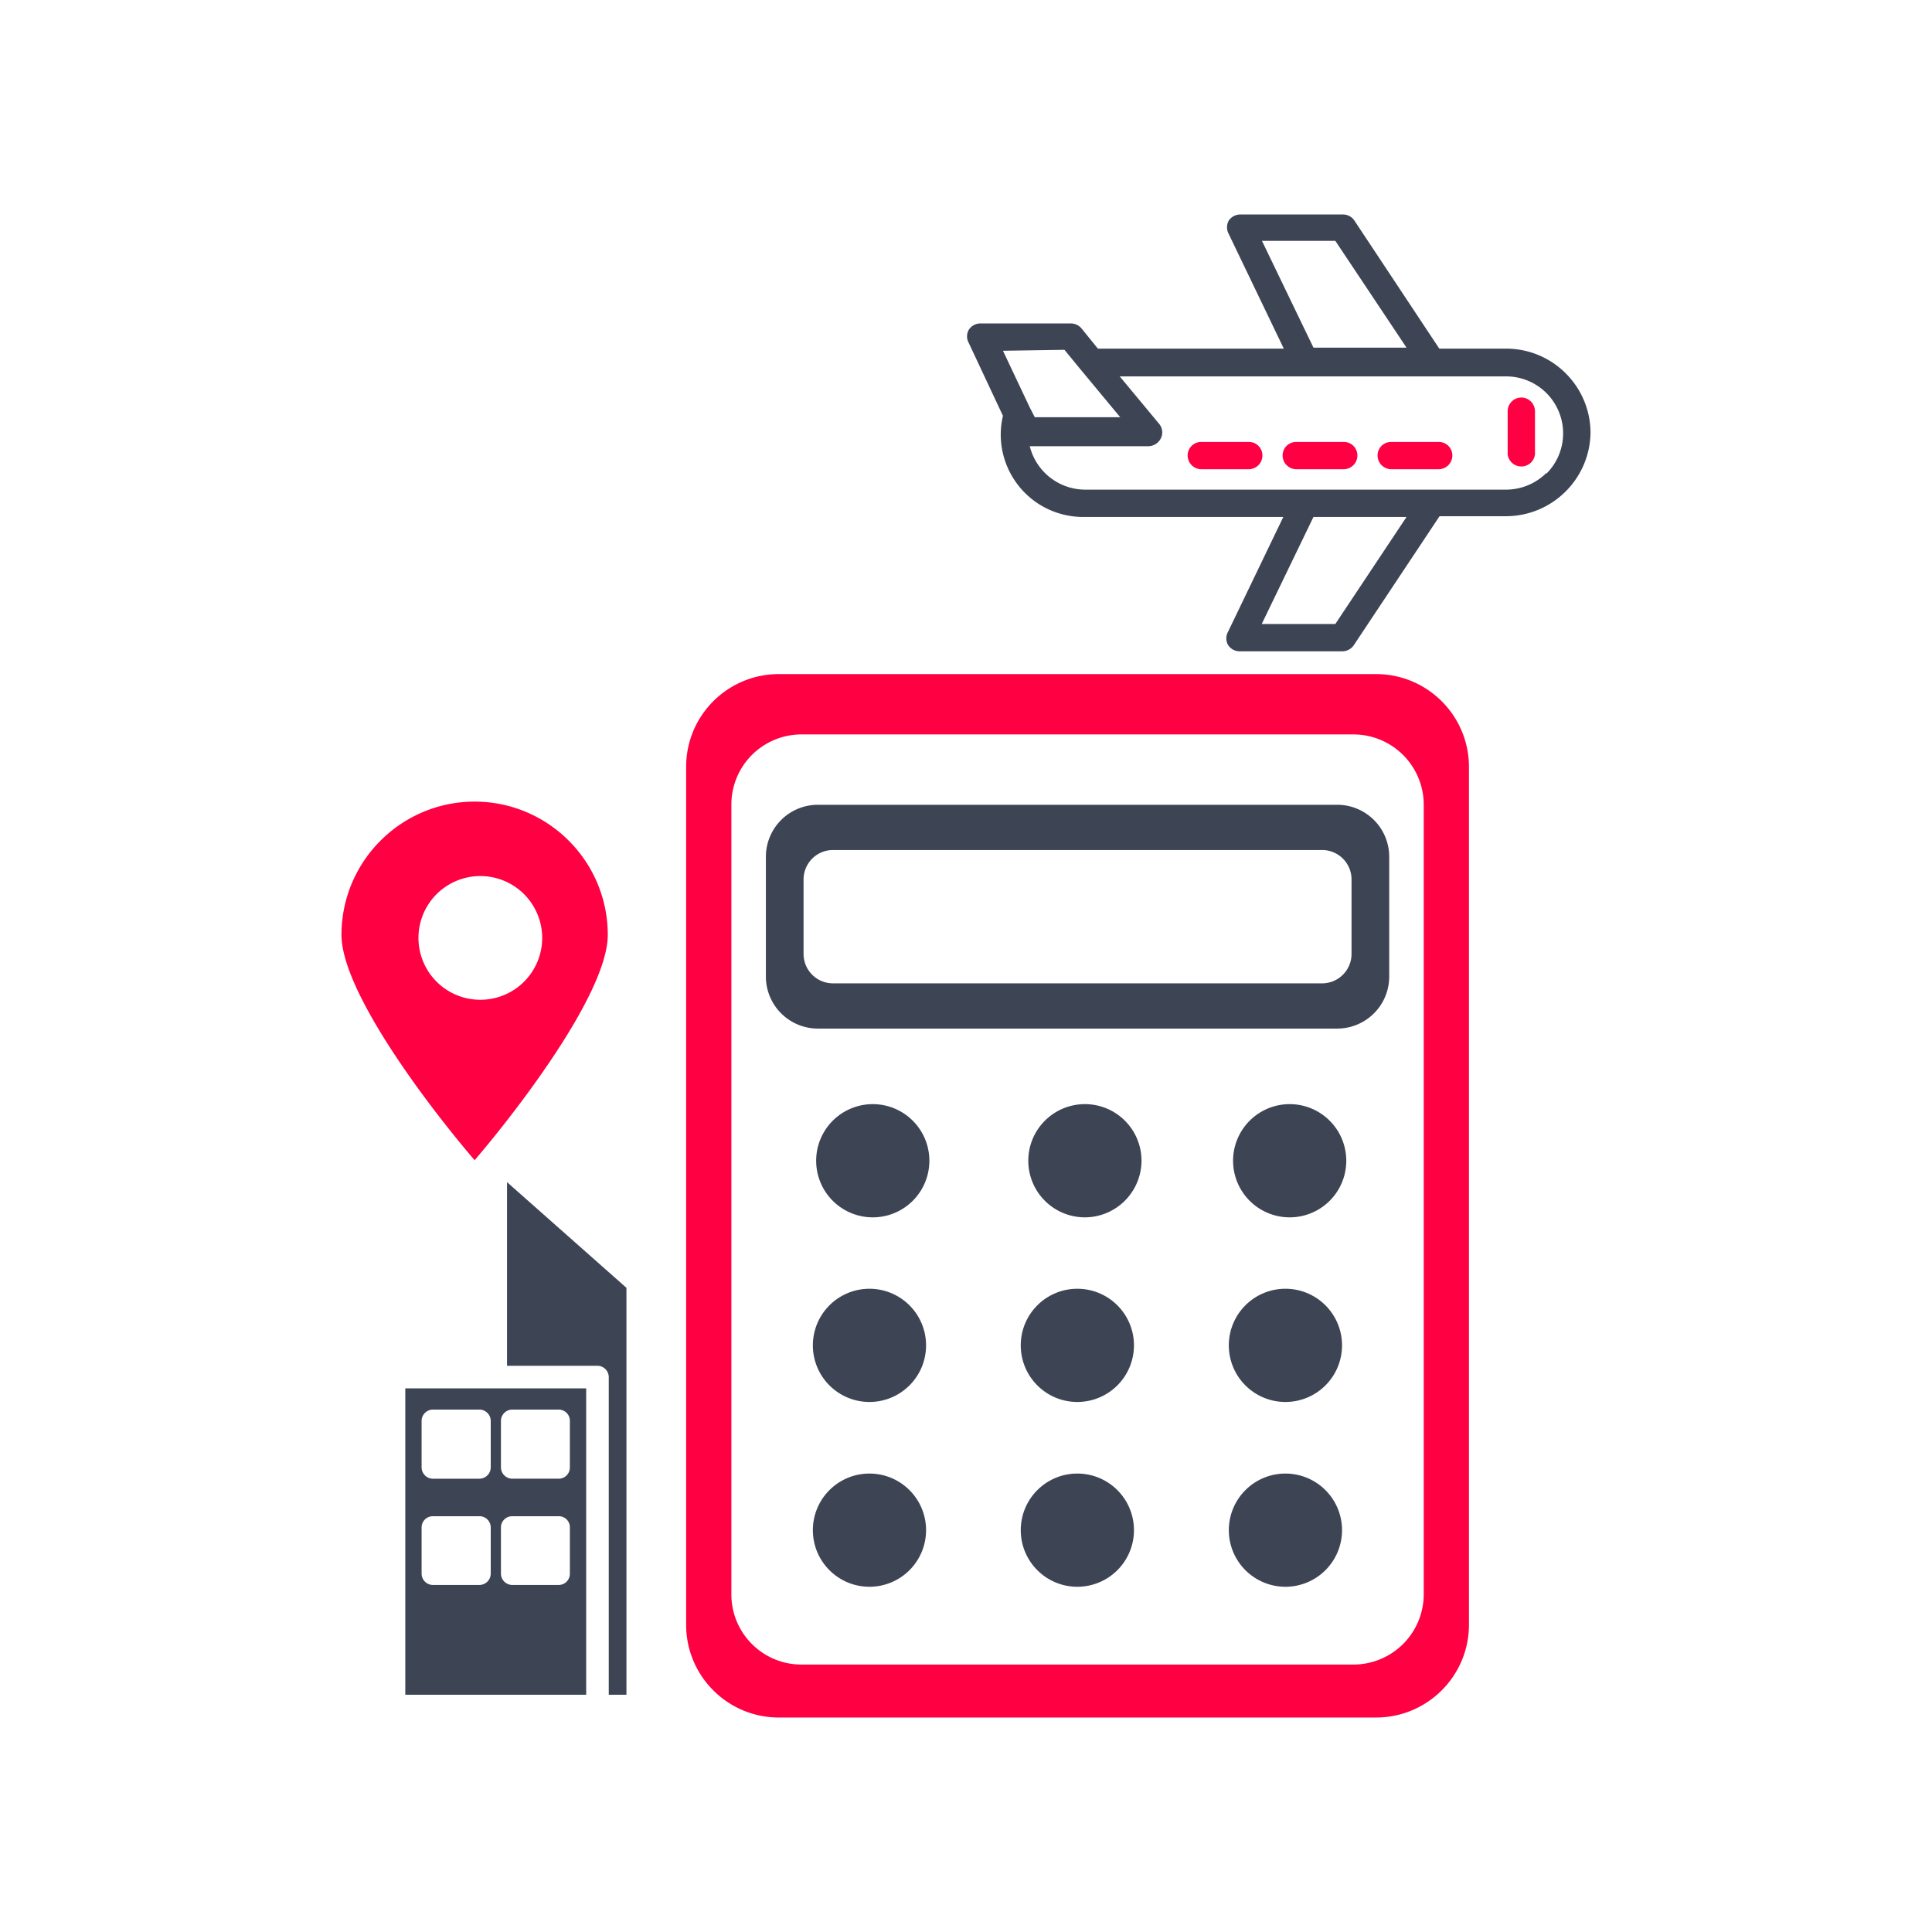<svg xmlns="http://www.w3.org/2000/svg" width="256" height="256" viewBox="0 0 256 256"><path fill="#FF0042" d="M182.361 89.321H103.2c-6.784 0-12.282 5.498-12.282 12.283v113.667c-.015 6.783 5.473 12.295 12.256 12.309h79.187c6.789-.014 12.283-5.52 12.283-12.309V101.604c-.013-6.777-5.505-12.27-12.283-12.283zm6.291 121.95a9.321 9.321 0 0 1-9.291 9.291H106.2c-5.131 0-9.289-4.16-9.289-9.291V106.604a9.288 9.288 0 0 1 9.289-9.289h73.161a9.317 9.317 0 0 1 9.291 9.289v104.667z"/><path fill="#3D4454" d="M177.182 106.637h-68.803a6.895 6.895 0 0 0-6.896 6.896v-1 16.863a6.895 6.895 0 0 0 6.896 6.896h68.803a6.894 6.894 0 0 0 6.896-6.896v-15.863a6.895 6.895 0 0 0-6.896-6.896zm1.904 19.76a3.903 3.903 0 0 1-3.904 3.902h-64.803a3.904 3.904 0 0 1-3.904-3.902v-9.863a3.905 3.905 0 0 1 3.904-3.904h64.803a3.904 3.904 0 0 1 3.904 3.904v9.863zm-63.44 34.908a7.5 7.5 0 1 1 0-15 7.5 7.5 0 0 1 0 15zm28.131 0a7.501 7.501 0 1 1 7.479-7.522v.022a7.526 7.526 0 0 1-7.479 7.5zm27.112 0a7.5 7.5 0 1 1 0-15 7.5 7.5 0 0 1 0 15zm-55.681 24.463a7.5 7.5 0 0 1-7.499-7.502 7.498 7.498 0 0 1 7.499-7.498 7.5 7.5 0 0 1 7.5 7.498v.025a7.5 7.5 0 0 1-7.5 7.477zm27.571 0c-4.143.014-7.51-3.334-7.523-7.477s3.334-7.511 7.477-7.523a7.5 7.5 0 0 1 7.523 7.476v.049a7.504 7.504 0 0 1-7.477 7.475zm27.547 0a7.501 7.501 0 1 1 7.5-7.502v.025a7.5 7.5 0 0 1-7.5 7.477zm-55.118 24.486c-4.143 0-7.499-3.357-7.499-7.5s3.356-7.5 7.499-7.5a7.5 7.5 0 0 1 7.5 7.5v.023a7.5 7.5 0 0 1-7.5 7.477zm27.571 0c-4.143.016-7.51-3.335-7.523-7.477s3.334-7.512 7.477-7.523a7.499 7.499 0 0 1 7.523 7.477v.047a7.502 7.502 0 0 1-7.477 7.476zm27.547 0a7.5 7.5 0 1 1 7.5-7.5v.023a7.5 7.5 0 0 1-7.5 7.477z"/><g fill="#3D4454"><path d="M53.704 224.562h23.968v-40.599H53.704v40.599zm12.673-36.277a1.508 1.508 0 0 1 1.482-1.508h6.193c.82.014 1.473.688 1.458 1.508v6.168c0 .82-.664 1.482-1.482 1.482H67.86a1.51 1.51 0 0 1-1.482-1.509l-.001-6.141zm0 14.106c0-.817.663-1.483 1.482-1.483h6.221c.806.016 1.445.68 1.431 1.483v6.14c0 .82-.664 1.484-1.482 1.484H67.86a1.51 1.51 0 0 1-1.482-1.511l-.001-6.113zm-10.512-14.106c0-.832.675-1.508 1.508-1.508h6.142c.834 0 1.51.676 1.51 1.508v6.143a1.51 1.51 0 0 1-1.51 1.508h-6.142a1.508 1.508 0 0 1-1.508-1.508v-6.143zm0 14.106v-.026a1.482 1.482 0 0 1 1.508-1.457h6.168c.82 0 1.483.666 1.483 1.483v6.115a1.51 1.51 0 0 1-1.51 1.51h-6.142a1.509 1.509 0 0 1-1.508-1.51v-6.115h.001z"/><path d="M67.184 156.641v24.332H79.18a1.511 1.511 0 0 1 1.484 1.51v42.08h2.342v-53.92l-15.822-14.002z"/></g><path fill="#3D4454" d="M199.584 46.194h-8.871l-11.262-16.988a1.814 1.814 0 0 0-1.508-.786h-13.592a1.854 1.854 0 0 0-1.541.817 1.852 1.852 0 0 0 0 1.761l7.299 15.196h-24.633l-2.17-2.675a1.858 1.858 0 0 0-1.414-.661h-11.986a1.83 1.83 0 0 0-1.542.85 1.79 1.79 0 0 0 0 1.73l4.531 9.659c-1.375 5.87 2.27 11.741 8.139 13.115.91.213 1.844.31 2.777.284h26.235l-7.33 15.226a1.787 1.787 0 0 0 0 1.728c.334.529.916.853 1.541.853h13.591a1.86 1.86 0 0 0 1.604-.914l11.295-16.988h8.838c6.143-.033 11.117-4.994 11.168-11.134-.069-6.124-5.044-11.056-11.169-11.073zm-32.369-14.282h9.721l9.438 14.157h-12.332l-6.827-14.157zM141.043 46.35l2.17 2.642 5.221 6.292h-11.322l-.692-1.353-3.522-7.454 8.145-.127zm35.893 36.334h-9.752l6.857-14.187h12.332l-9.437 14.187zM204.9 62.676a7.606 7.606 0 0 1-5.349 2.203H143.81a7.582 7.582 0 0 1-7.361-5.756h15.729a1.861 1.861 0 0 0 1.637-1.039 1.762 1.762 0 0 0-.221-1.919l-5.223-6.29h51.213a7.549 7.549 0 0 1 5.349 12.865l-.033-.064z"/><path fill="#FF0042" d="M178.068 58.557h-6.291a1.795 1.795 0 0 0-1.826 1.761v.033c0 1.005.818 1.823 1.826 1.823h6.291a1.824 1.824 0 0 0 1.793-1.823c0-.992-.802-1.794-1.793-1.794zm-12.584 0h-6.291a1.793 1.793 0 0 0-1.824 1.761v.033c0 1.005.816 1.823 1.824 1.823h6.291a1.824 1.824 0 0 0 1.793-1.823c0-.992-.802-1.794-1.793-1.794zm25.166 0h-6.291a1.793 1.793 0 0 0-1.824 1.761v.033c0 1.005.816 1.823 1.824 1.823h6.291a1.824 1.824 0 0 0 1.793-1.823c0-.992-.802-1.794-1.793-1.794zm10.95-5.884c-1.01 0-1.826.817-1.826 1.825v5.726a1.827 1.827 0 0 0 2.05 1.57 1.82 1.82 0 0 0 1.567-1.57v-5.726a1.825 1.825 0 0 0-1.791-1.825zM62.891 106.215c-9.738.014-17.63 7.906-17.644 17.645 0 7.651 11.814 23.083 17.644 29.875 5.803-6.793 17.643-22.225 17.643-29.875-.014-9.738-7.906-17.631-17.643-17.645zm8.952 18.078a8.197 8.197 0 1 1 0-.027v.027z"/></svg>
